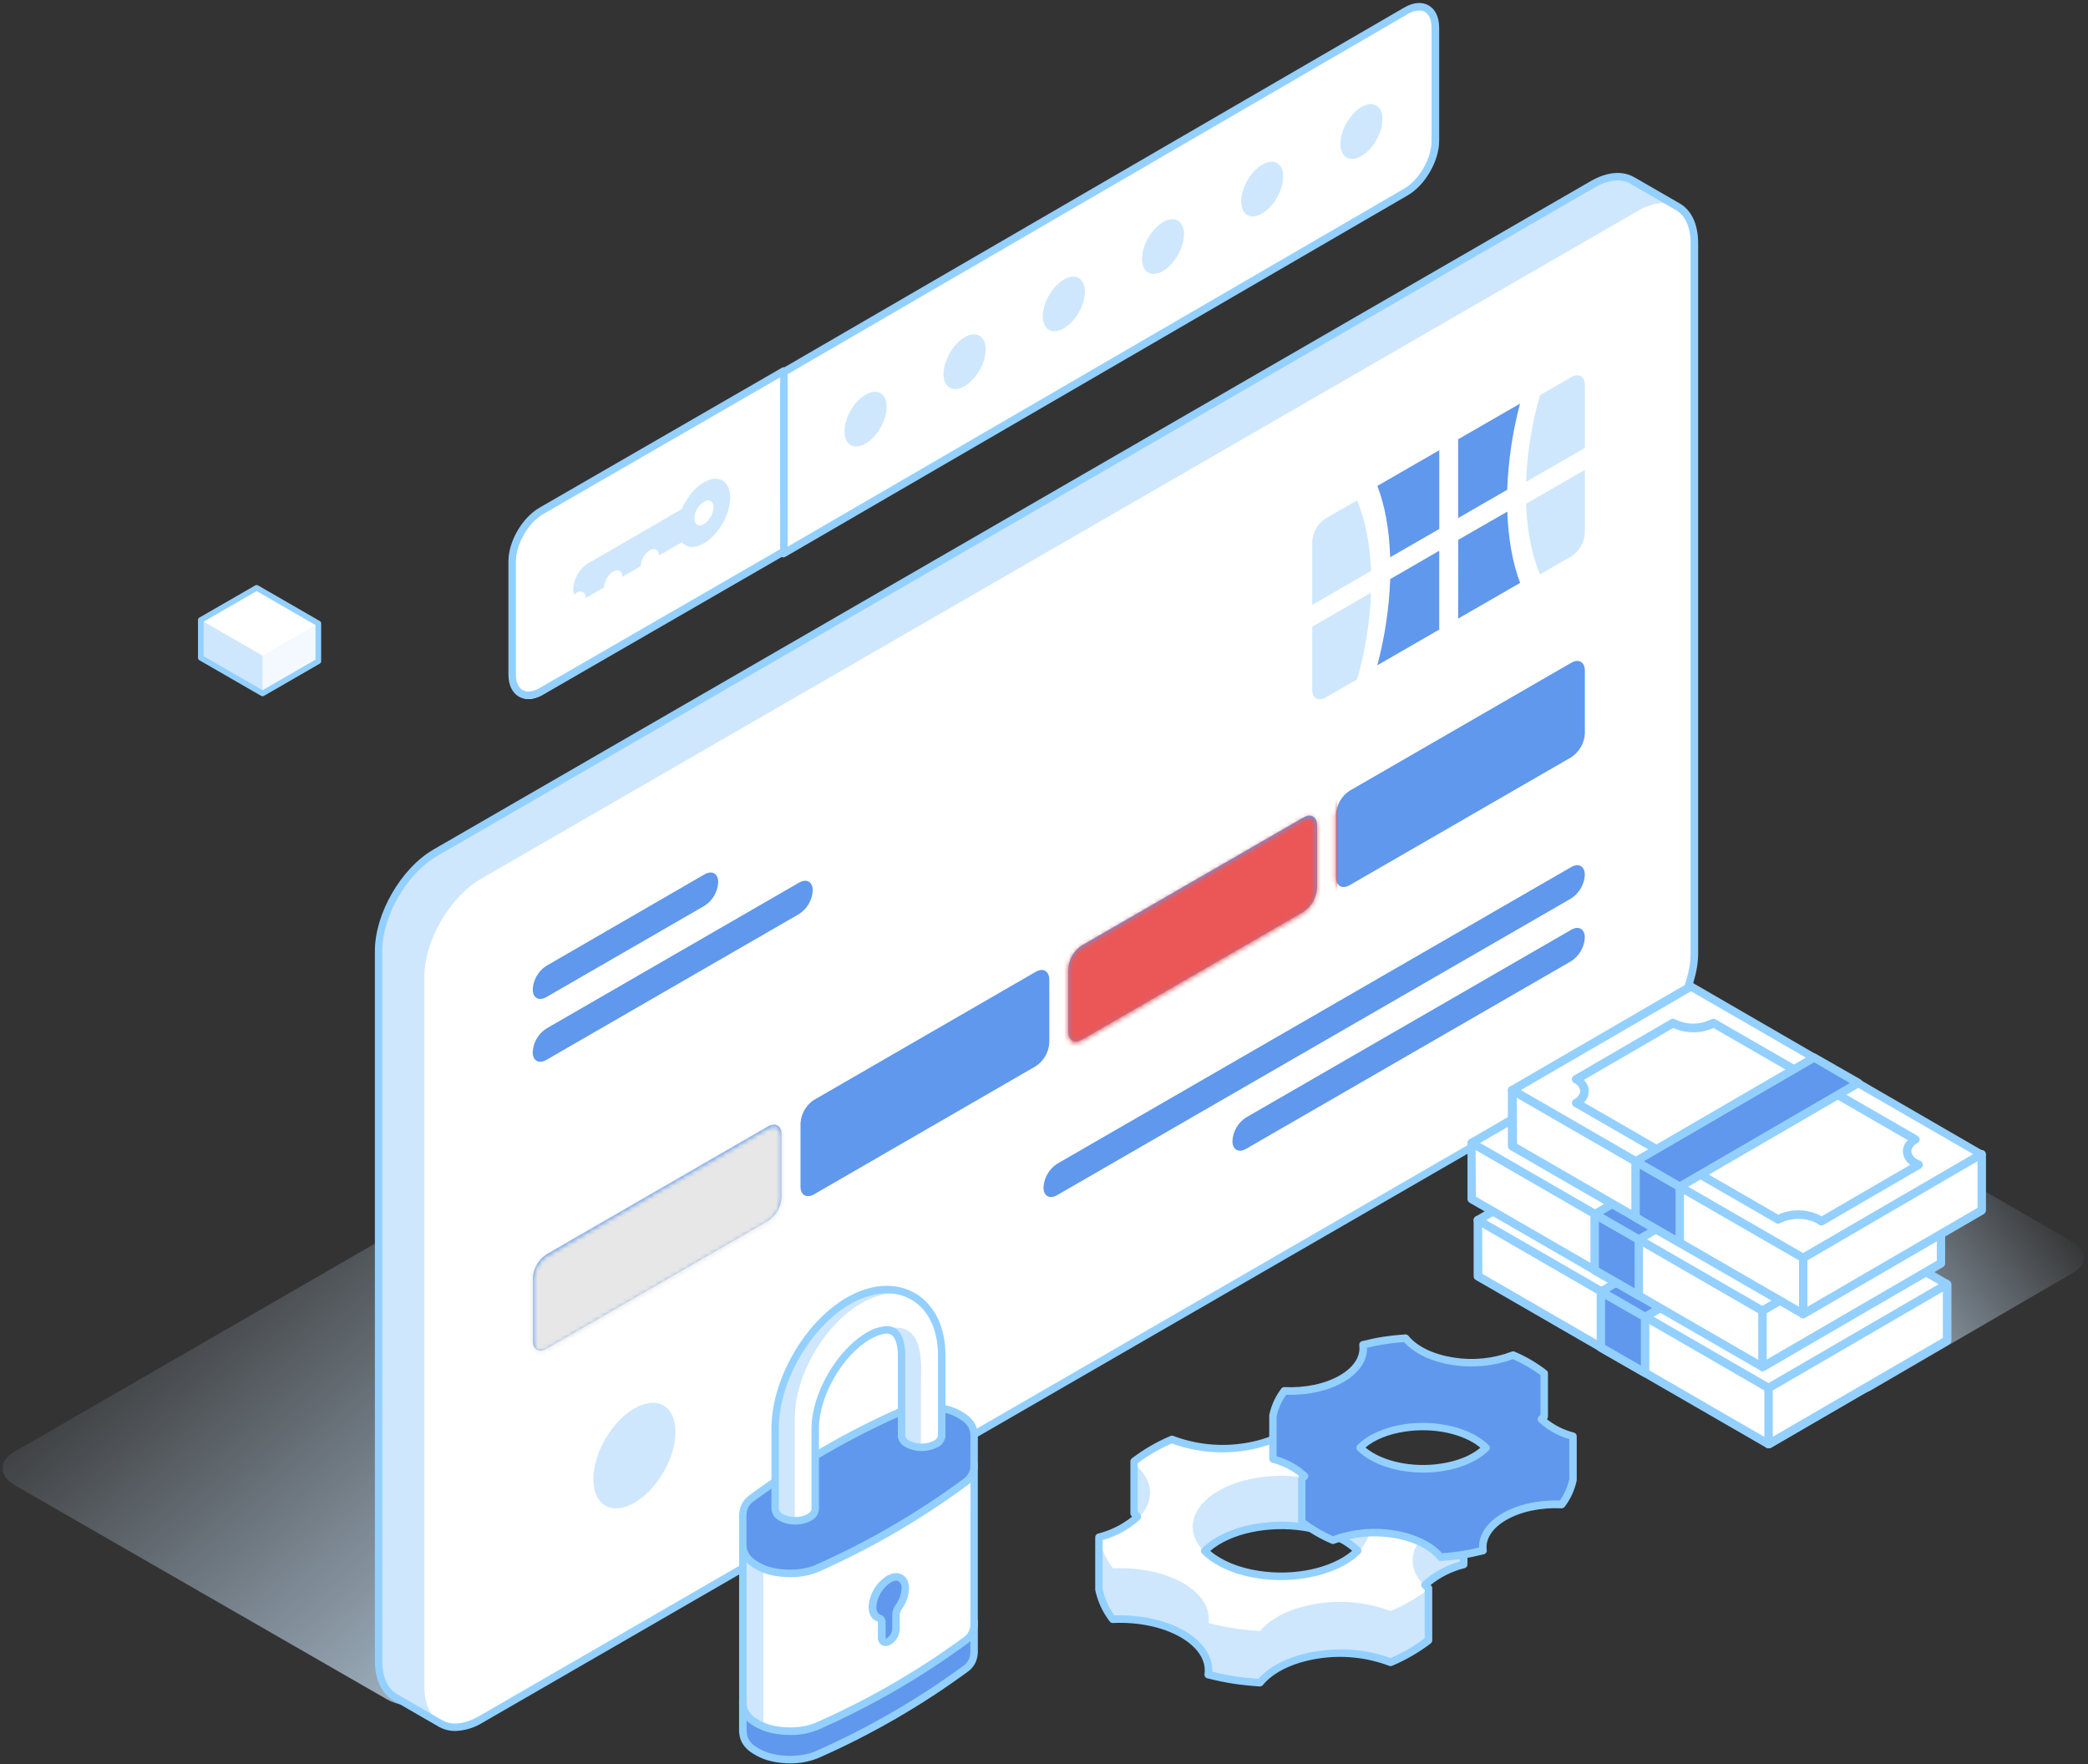 <svg width="464" height="392" viewBox="0 0 464 392" fill="none" xmlns="http://www.w3.org/2000/svg">
<rect x="0" y="0" width="464" height="392" fill="#333333" stroke="none"/>
<path d="M3.25 322.575L140.986 243.056C144.539 241.007 144.542 237.679 140.986 235.626L138.698 234.299C135.144 232.253 135.146 228.929 138.698 226.874L199.211 191.945C202.765 189.896 208.528 189.892 212.073 191.945L214.365 193.276C217.919 195.323 223.677 195.32 227.226 193.276C230.785 191.223 236.541 191.227 240.088 193.276L248.815 198.312L322.795 240.861C326.344 242.912 326.338 246.235 322.795 248.289L98.803 377.583C95.238 379.634 89.486 379.639 85.93 377.583L11.957 335.03L3.227 329.999C-0.315 327.954 -0.311 324.629 3.25 322.575Z" fill="url(#paint0_linear)"/>
<path d="M114.782 234.402V233.273C114.773 233.18 114.739 233.091 114.685 233.016C114.63 232.94 114.556 232.881 114.47 232.843L109.793 230.155C109.562 230.036 109.305 229.974 109.045 229.974C108.784 229.974 108.528 230.036 108.296 230.155L106.097 231.42C106.012 231.458 105.939 231.518 105.885 231.593C105.831 231.668 105.799 231.757 105.791 231.849V232.928C105.784 233.026 105.808 233.124 105.86 233.208C105.912 233.292 105.989 233.358 106.08 233.397L110.757 236.091C110.989 236.208 111.245 236.269 111.505 236.269C111.765 236.269 112.022 236.208 112.254 236.091L114.47 234.854C114.555 234.812 114.628 234.75 114.682 234.673C114.737 234.596 114.771 234.507 114.782 234.413V234.402Z" fill="white"/>
<path d="M111.566 237.168C111.969 237.169 112.366 237.068 112.719 236.874L114.955 235.582C115.168 235.472 115.348 235.307 115.475 235.104C115.603 234.901 115.674 234.668 115.681 234.428V233.274C115.675 233.035 115.604 232.801 115.476 232.598C115.348 232.395 115.168 232.23 114.955 232.121L110.2 229.37C109.84 229.176 109.437 229.075 109.027 229.075C108.618 229.075 108.215 229.176 107.855 229.37L105.618 230.667C105.404 230.775 105.223 230.94 105.095 231.143C104.967 231.346 104.897 231.581 104.892 231.821V232.923C104.889 232.978 104.889 233.034 104.892 233.09C104.918 233.308 104.997 233.516 105.122 233.697C105.246 233.878 105.413 234.026 105.607 234.128L110.362 236.874C110.73 237.077 111.146 237.178 111.566 237.168ZM114.05 234.203L111.912 235.437C111.803 235.484 111.685 235.509 111.566 235.509C111.447 235.509 111.33 235.484 111.22 235.437L106.569 232.75V232.04L108.702 230.806C108.812 230.759 108.931 230.734 109.05 230.734C109.17 230.734 109.289 230.759 109.399 230.806L114.05 233.494V234.203Z" fill="#93D0FF"/>
<path d="M376.469 54.099V211.776C376.469 219.787 370.842 229.528 363.909 233.539L106.872 382.033C103.432 384.018 100.317 384.221 98.049 382.95L87.926 377.099C85.605 375.793 84.207 372.977 84.207 368.972V211.277C84.207 203.272 89.834 193.531 96.772 189.514L353.821 41.044C357.36 38.994 360.55 38.849 362.836 40.254L372.814 45.966C375.065 47.278 376.469 50.094 376.469 54.099Z" fill="white"/>
<path d="M84.207 368.864V211.227C84.207 203.224 89.835 193.486 96.775 189.47L353.874 41.043C357.414 38.994 360.605 38.849 362.891 40.254L372.872 45.964C370.597 44.653 367.452 44.844 363.988 46.852L106.872 195.297C99.938 199.312 94.303 209.051 94.298 217.059V374.69C94.298 378.753 95.737 381.556 98.052 382.85L87.927 377C85.646 375.7 84.207 372.885 84.207 368.864Z" fill="#CEE7FD"/>
<path d="M101.185 384.648C103.322 384.574 105.403 383.941 107.221 382.813L364.384 234.278C371.541 230.138 377.368 220.046 377.368 211.789V54.068C377.368 49.882 375.917 46.734 373.276 45.213L363.322 39.465C363.281 39.438 363.236 39.416 363.189 39.401C360.542 37.856 357.094 38.164 353.461 40.266L96.292 188.795C89.129 192.947 83.308 203.039 83.308 211.29V369.017C83.308 373.186 84.759 376.321 87.371 377.848L87.434 377.889L97.557 383.736L97.673 383.794C98.754 384.366 99.961 384.66 101.185 384.648ZM362.614 41.009L372.429 46.676C374.536 47.896 375.697 50.526 375.691 54.092V211.812C375.691 219.541 370.241 228.983 363.537 232.862L106.373 381.396C103.315 383.138 100.471 383.481 98.37 382.308L98.282 382.262L88.311 376.507L88.247 376.461C86.117 375.253 84.95 372.617 84.945 369.04V211.29C84.945 203.567 90.395 194.125 97.098 190.241L354.297 41.712C357.448 39.888 360.35 39.604 362.469 40.905C362.514 40.943 362.563 40.978 362.614 41.009Z" fill="#93D0FF"/>
<path d="M352.189 85.535V99.55L339.122 107.071C339.38 100.545 340.42 94.074 342.221 87.795L349.159 83.81C350.831 82.841 352.194 83.625 352.189 85.535ZM291.605 134.432V120.417C291.655 119.37 291.956 118.349 292.48 117.44C293.005 116.531 293.739 115.76 294.622 115.19L301.572 111.183C303.32 115.347 304.45 120.667 304.677 126.864L291.605 134.432ZM291.605 153.267V139.252L304.683 131.702C304.427 138.226 303.386 144.696 301.584 150.973L294.628 154.963C292.945 155.962 291.599 155.195 291.588 153.267H291.605ZM352.189 104.405V118.42C352.128 119.466 351.823 120.484 351.297 121.392C350.77 122.299 350.039 123.072 349.159 123.647L342.221 127.637C340.474 123.478 339.35 118.158 339.122 111.955L352.189 104.405ZM131.868 328.711C131.868 334.519 135.946 336.842 140.985 333.938C146.024 331.035 150.107 323.978 150.107 318.193C150.107 312.409 146.03 310.062 140.979 312.966C135.928 315.87 131.851 322.915 131.868 328.711Z" fill="#CEE7FD"/>
<path d="M231.887 263.845C231.887 265.781 233.242 266.555 234.9 265.59L349.147 199.648C350.031 199.079 350.767 198.307 351.295 197.397C351.823 196.487 352.127 195.465 352.183 194.415C352.183 192.502 350.833 191.711 349.164 192.671L234.9 258.623C234.022 259.198 233.292 259.972 232.769 260.881C232.246 261.79 231.944 262.809 231.887 263.857V263.845ZM273.874 253.559C273.927 252.509 274.228 251.487 274.754 250.577C275.28 249.667 276.015 248.895 276.898 248.325L349.164 206.609C350.833 205.649 352.183 206.434 352.183 208.353C352.126 209.403 351.822 210.424 351.295 211.333C350.768 212.243 350.034 213.015 349.153 213.587L276.893 255.297C275.241 256.251 273.88 255.477 273.874 253.553V253.559ZM337.782 89.689L324.033 97.614V115.123L334.938 108.837C335.17 102.368 336.124 95.946 337.782 89.689ZM319.833 117.542L308.928 123.834C308.73 117.687 307.765 112.343 306.078 107.976L319.839 100.045L319.833 117.542ZM308.934 128.683L319.827 122.386V139.9L306.066 147.838C307.735 141.58 308.696 135.155 308.934 128.683ZM324.056 119.961L334.961 113.687C335.171 119.821 336.159 125.171 337.805 129.532L324.033 137.464L324.056 119.961ZM299.954 175.697L349.153 147.285C350.833 146.314 352.189 147.099 352.189 149.03V163.049C352.127 164.098 351.82 165.118 351.293 166.027C350.766 166.936 350.033 167.708 349.153 168.283L299.93 196.7C298.267 197.666 296.9 196.875 296.9 194.956V180.942C296.955 179.891 297.259 178.867 297.785 177.956C298.312 177.044 299.047 176.27 299.93 175.697H299.954ZM240.443 210.051L289.642 181.657C291.323 180.686 292.683 181.477 292.683 183.402V197.357C292.622 198.411 292.315 199.436 291.787 200.35C291.259 201.263 290.524 202.041 289.642 202.62L240.42 231.026C238.756 231.985 237.389 231.212 237.389 229.281V215.296C237.445 214.245 237.749 213.222 238.276 212.311C238.802 211.399 239.537 210.625 240.42 210.051H240.443ZM180.932 244.394L230.137 215.965C231.812 214.988 233.161 215.773 233.178 217.71V231.712C233.118 232.761 232.812 233.781 232.284 234.69C231.757 235.6 231.023 236.372 230.142 236.945L180.914 265.392C179.239 266.345 177.878 265.578 177.89 263.647V249.645C177.945 248.594 178.247 247.571 178.772 246.659C179.296 245.747 180.028 244.971 180.909 244.394H180.932ZM121.409 278.766L170.655 250.325C172.312 249.36 173.667 250.139 173.685 252.07V266.066C173.623 267.115 173.317 268.134 172.791 269.043C172.265 269.951 171.533 270.724 170.655 271.3L121.433 299.706C119.763 300.665 118.408 299.892 118.408 297.961V284C118.462 282.953 118.762 281.934 119.284 281.025C119.805 280.115 120.533 279.342 121.409 278.766ZM118.379 219.832C118.379 221.757 119.728 222.53 121.398 221.577L156.585 201.265C157.467 200.693 158.2 199.921 158.724 199.011C159.249 198.102 159.551 197.08 159.604 196.032C159.604 194.118 158.26 193.339 156.58 194.287L121.392 214.639C120.512 215.212 119.781 215.985 119.257 216.895C118.734 217.804 118.433 218.825 118.379 219.873V219.832ZM118.379 233.788C118.379 235.713 119.734 236.486 121.403 235.532L177.588 203.103C178.469 202.53 179.202 201.758 179.727 200.848C180.253 199.939 180.556 198.918 180.612 197.869C180.612 195.956 179.268 195.165 177.588 196.125L121.403 228.566C120.52 229.136 119.786 229.908 119.26 230.818C118.734 231.728 118.432 232.75 118.379 233.799V233.788Z" fill="#5F98ED"/>
<mask id="mask0" mask-type="alpha" maskUnits="userSpaceOnUse" x="118" y="90" width="235" height="211">
<path d="M231.832 264.144C231.832 266.079 233.186 266.852 234.842 265.887L348.978 199.996C349.861 199.426 350.597 198.655 351.124 197.746C351.651 196.837 351.955 195.816 352.011 194.766C352.011 192.855 350.663 192.065 348.995 193.023L234.842 258.926C233.965 259.501 233.236 260.273 232.713 261.182C232.19 262.09 231.888 263.109 231.832 264.156V264.144ZM273.778 253.865C273.831 252.816 274.132 251.795 274.658 250.886C275.183 249.976 275.917 249.205 276.8 248.636L348.995 206.951C350.663 205.992 352.011 206.777 352.011 208.694C351.954 209.743 351.65 210.763 351.124 211.672C350.598 212.581 349.865 213.352 348.984 213.924L276.794 255.603C275.144 256.556 273.784 255.783 273.778 253.859V253.865ZM337.624 90.119L323.888 98.039V115.534L334.783 109.253C335.015 102.789 335.968 96.371 337.624 90.119ZM319.693 117.951L308.798 124.238C308.601 118.097 307.636 112.757 305.951 108.393L319.699 100.468L319.693 117.951ZM308.804 129.084L319.687 122.792V140.293L305.939 148.224C307.606 141.971 308.567 135.551 308.804 129.084ZM323.911 120.369L334.806 114.099C335.015 120.229 336.003 125.575 337.647 129.933L323.888 137.858L323.911 120.369ZM299.833 176.062L348.984 147.672C350.663 146.702 352.017 147.486 352.017 149.415V163.425C351.955 164.473 351.649 165.492 351.122 166.4C350.595 167.308 349.863 168.08 348.984 168.654L299.809 197.05C298.148 198.015 296.782 197.224 296.782 195.307V181.303C296.837 180.253 297.14 179.23 297.666 178.319C298.193 177.409 298.927 176.635 299.809 176.062H299.833ZM240.379 210.391L289.531 182.018C291.21 181.048 292.569 181.838 292.569 183.761V197.707C292.508 198.759 292.202 199.783 291.674 200.697C291.146 201.61 290.412 202.387 289.531 202.965L240.356 231.35C238.694 232.308 237.329 231.535 237.329 229.606V215.632C237.385 214.582 237.688 213.56 238.214 212.649C238.74 211.738 239.474 210.964 240.356 210.391H240.379ZM180.926 244.708L230.083 216.3C231.757 215.324 233.105 216.108 233.122 218.043V232.035C233.062 233.084 232.756 234.103 232.229 235.011C231.702 235.92 230.969 236.692 230.089 237.265L180.909 265.69C179.235 266.643 177.876 265.876 177.887 263.947V249.955C177.942 248.905 178.244 247.883 178.768 246.971C179.292 246.059 180.023 245.284 180.903 244.708H180.926ZM121.461 279.054L170.659 250.635C172.315 249.67 173.669 250.449 173.686 252.378V266.364C173.625 267.411 173.319 268.43 172.793 269.338C172.268 270.246 171.537 271.018 170.659 271.593L121.484 299.978C119.817 300.936 118.463 300.163 118.463 298.234V284.283C118.517 283.237 118.817 282.219 119.338 281.311C119.859 280.402 120.586 279.629 121.461 279.054ZM118.434 220.164C118.434 222.088 119.782 222.86 121.45 221.907L156.603 201.611C157.484 201.04 158.216 200.268 158.74 199.359C159.264 198.45 159.566 197.43 159.619 196.382C159.619 194.47 158.277 193.692 156.597 194.639L121.444 214.975C120.565 215.548 119.834 216.32 119.311 217.229C118.788 218.138 118.488 219.158 118.434 220.205V220.164ZM118.434 234.109C118.434 236.033 119.788 236.806 121.455 235.853L177.585 203.447C178.465 202.876 179.198 202.104 179.723 201.195C180.248 200.286 180.551 199.266 180.607 198.218C180.607 196.306 179.264 195.516 177.585 196.475L121.455 228.892C120.573 229.461 119.839 230.233 119.314 231.142C118.789 232.051 118.487 233.072 118.434 234.121V234.109Z" fill="#5F98ED"/>
</mask>
<g mask="url(#mask0)">
<path d="M297.183 175.366H235.01V242.187L297.183 217.492V175.366Z" fill="#EB5757"/>
<path d="M175.743 244.511H113.57V311.332L175.743 286.637V244.511Z" fill="#E7E7E7"/>
</g>
<path d="M216.365 360.374C216.36 361.054 216.194 361.723 215.879 362.326C215.565 362.928 215.111 363.448 214.556 363.84C204.26 371.385 193.168 377.779 181.478 382.906C177.629 384.541 171.741 384.241 168.504 382.369L167.874 382.005C166.071 380.965 165.147 379.44 165.141 377.914V384.905H165.176C165.176 386.43 166.106 387.938 167.915 388.984C168.117 389.1 168.331 389.221 168.539 389.348C171.775 391.208 177.664 391.515 181.513 389.88C193.202 384.751 204.294 378.357 214.591 370.814C215.137 370.427 215.585 369.918 215.9 369.327C216.214 368.736 216.385 368.08 216.399 367.411V360.368L216.365 360.374Z" fill="#5F98ED"/>
<g style="mix-blend-mode:overlay" opacity="0.3">
<path d="M216.365 360.374C216.36 361.054 216.194 361.723 215.879 362.326C215.565 362.928 215.111 363.448 214.556 363.84C204.26 371.385 193.168 377.779 181.478 382.906C177.629 384.541 171.741 384.241 168.504 382.369L167.874 382.005C166.071 380.965 165.147 379.44 165.141 377.914V384.905H165.176C165.176 386.43 166.106 387.938 167.915 388.984C168.117 389.1 168.331 389.221 168.539 389.348C171.775 391.208 177.664 391.515 181.513 389.88C193.202 384.751 204.294 378.357 214.591 370.814C215.137 370.427 215.585 369.918 215.9 369.327C216.214 368.736 216.385 368.08 216.399 367.411V360.368L216.365 360.374Z" fill="#5F98ED"/>
</g>
<g style="mix-blend-mode:overlay" opacity="0.2">
<path d="M168.267 382.662L167.682 382.31C166.006 381.304 165.146 379.829 165.141 378.354V385.115H165.173C165.173 386.59 166.038 388.049 167.719 389.06C167.908 389.172 168.106 389.29 168.3 389.413C168.728 389.662 169.175 389.873 169.637 390.044V383.299C169.163 383.129 168.705 382.916 168.267 382.662Z" fill="#5F98ED"/>
</g>
<path d="M175.581 391.841C177.712 391.867 179.827 391.473 181.806 390.682C193.582 385.501 204.755 379.045 215.127 371.429C215.743 370.982 216.253 370.405 216.622 369.739C216.991 369.073 217.21 368.334 217.264 367.574C217.287 367.501 217.299 367.425 217.299 367.348V360.304C217.299 360.177 217.27 360.052 217.215 359.937C217.16 359.823 217.08 359.722 216.98 359.644C216.894 359.579 216.798 359.53 216.696 359.499C216.57 359.464 216.437 359.459 216.308 359.486C216.179 359.512 216.059 359.569 215.956 359.651C215.853 359.733 215.771 359.838 215.717 359.957C215.662 360.077 215.637 360.208 215.642 360.339C215.628 360.889 215.485 361.428 215.225 361.913C214.964 362.397 214.593 362.813 214.143 363.128C203.87 370.655 192.805 377.033 181.146 382.148C177.59 383.656 171.973 383.43 168.898 381.65L168.261 381.279C166.819 380.45 165.979 379.244 165.944 377.974V377.882C165.941 377.741 165.902 377.603 165.831 377.481C165.76 377.36 165.66 377.258 165.539 377.185C165.418 377.113 165.281 377.072 165.14 377.068C164.999 377.063 164.86 377.093 164.734 377.157C164.681 377.183 164.633 377.216 164.589 377.256C164.484 377.329 164.397 377.427 164.336 377.541C164.276 377.655 164.244 377.782 164.242 377.911V384.925C164.241 385.022 164.259 385.119 164.294 385.209C164.416 387.006 165.545 388.647 167.438 389.737L168.064 390.096C170.027 391.256 172.807 391.841 175.581 391.841ZM215.637 367.163C215.618 367.233 215.608 367.305 215.608 367.377C215.592 367.921 215.449 368.453 215.19 368.931C214.932 369.409 214.565 369.82 214.119 370.131C203.854 377.664 192.797 384.052 181.146 389.18C177.59 390.688 171.979 390.462 168.898 388.682L168.267 388.317C166.801 387.47 165.95 386.241 165.95 384.943C165.949 384.86 165.935 384.778 165.91 384.699V381.569C166.367 382.02 166.881 382.409 167.438 382.728L168.075 383.093C171.596 385.14 177.758 385.412 181.812 383.673C193.587 378.492 204.761 372.036 215.133 364.421C215.312 364.276 215.486 364.125 215.642 363.974L215.637 367.163Z" fill="#93D0FF"/>
<path d="M216.398 325.243C216.433 323.662 215.508 322.08 213.671 320.993C213.469 320.881 213.255 320.752 213.047 320.628C209.816 318.729 203.916 318.423 200.074 320.081C188.381 325.297 177.287 331.803 166.991 339.483C166.436 339.883 165.983 340.411 165.669 341.025C165.354 341.638 165.187 342.318 165.182 343.01H165.147V378.238C165.055 379.878 165.985 381.536 167.881 382.647L168.51 383.018C171.747 384.923 177.635 385.228 181.484 383.564C193.173 378.347 204.265 371.841 214.561 364.163C215.116 363.764 215.57 363.235 215.884 362.622C216.199 362.008 216.365 361.328 216.369 360.636V325.243H216.398Z" fill="white"/>
<path d="M166.873 339.988C166.354 340.384 165.929 340.907 165.635 341.514C165.341 342.121 165.184 342.795 165.179 343.48H165.147V378.354C165.06 379.978 165.931 381.619 167.706 382.719L168.296 383.086C168.724 383.348 169.173 383.57 169.637 383.749V337.886C168.745 338.602 167.76 339.266 166.873 339.988Z" fill="#CEE7FD"/>
<path d="M175.579 385.546C177.713 385.572 179.83 385.177 181.812 384.385C193.591 379.194 204.768 372.726 215.143 365.097C215.772 364.641 216.292 364.048 216.664 363.364C217.036 362.68 217.25 361.921 217.292 361.142C217.301 361.075 217.301 361.007 217.292 360.939V326.006C217.3 325.936 217.3 325.866 217.292 325.797C217.246 323.938 216.133 322.231 214.141 321.087L213.521 320.732C209.987 318.682 203.824 318.409 199.769 320.152C187.987 325.344 176.808 331.816 166.433 339.451C165.809 339.904 165.294 340.49 164.923 341.167C164.552 341.844 164.336 342.594 164.289 343.365C164.265 343.44 164.251 343.518 164.249 343.597V378.397C164.239 378.467 164.239 378.537 164.249 378.606C164.249 380.511 165.407 382.317 167.406 383.473L168.043 383.839C170.03 384.96 172.804 385.546 175.579 385.546ZM215.653 360.788C215.644 360.86 215.644 360.932 215.653 361.003C215.645 361.558 215.504 362.104 215.243 362.594C214.982 363.084 214.608 363.504 214.152 363.82C203.878 371.354 192.812 377.738 181.152 382.858C177.595 384.368 171.976 384.141 168.9 382.358L168.263 381.986C166.711 381.092 165.865 379.785 165.946 378.409C165.952 378.315 165.941 378.22 165.911 378.13V343.806C165.937 343.73 165.949 343.649 165.946 343.568C165.955 343.014 166.096 342.47 166.357 341.981C166.618 341.492 166.991 341.072 167.446 340.757C177.722 333.201 188.794 326.799 200.464 321.667C204.015 320.157 209.634 320.384 212.71 322.167L213.353 322.539C214.842 323.404 215.67 324.664 215.67 325.983C215.661 326.058 215.661 326.134 215.67 326.209L215.653 360.788Z" fill="#93D0FF"/>
<path d="M165.141 336.435H165.176C165.193 335.763 165.365 335.103 165.679 334.509C165.993 333.915 166.44 333.403 166.984 333.014C177.28 325.401 188.372 318.95 200.063 313.777C203.917 312.134 209.811 312.437 213.042 314.319L213.666 314.681C215.457 315.73 216.382 317.252 216.399 318.761V318.732V325.832C216.386 326.507 216.216 327.169 215.903 327.765C215.59 328.361 215.142 328.875 214.596 329.266C204.299 336.882 193.202 343.333 181.507 348.502C177.658 350.152 171.781 349.848 168.539 347.966C168.331 347.843 168.129 347.715 167.915 347.598C166.106 346.549 165.187 345.022 165.176 343.477H165.141V336.435Z" fill="#5F98ED"/>
<g style="mix-blend-mode:overlay" opacity="0.3">
<path d="M165.141 336.167H165.176C165.176 337.737 166.112 339.302 167.915 340.367C168.129 340.485 168.331 340.616 168.539 340.741C171.781 342.662 177.664 342.972 181.512 341.294C193.203 336.018 204.296 329.435 214.591 321.665C215.141 321.265 215.592 320.736 215.906 320.122C216.22 319.508 216.389 318.826 216.399 318.132V318.103V325.347C216.386 326.036 216.216 326.711 215.903 327.32C215.59 327.928 215.142 328.453 214.596 328.851C204.299 336.623 193.202 343.205 181.507 348.48C177.658 350.163 171.781 349.854 168.539 347.933C168.331 347.808 168.129 347.677 167.915 347.558C166.106 346.487 165.187 344.929 165.176 343.352H165.141V336.167Z" fill="#5F98ED"/>
</g>
<g style="mix-blend-mode:overlay" opacity="0.2">
<path d="M175.971 337.591L175.841 331.806C176.101 331.662 175.399 329.73 174.45 327.434C171.757 329.169 169.146 330.939 166.665 332.767C166.44 332.942 166.231 333.135 166.04 333.345L173.566 337.614C173.94 337.797 174.354 337.89 174.772 337.886C175.19 337.882 175.601 337.781 175.971 337.591ZM202.31 321.117L194.159 316.49C196.21 315.512 198.285 314.546 200.4 313.598C201.524 313.15 202.703 312.851 203.907 312.707C204.449 314.13 204.768 315.171 204.585 315.275L204.709 321.088C204.34 321.28 203.93 321.382 203.513 321.387C203.096 321.392 202.684 321.3 202.31 321.117Z" fill="#5F98ED"/>
</g>
<g style="mix-blend-mode:overlay" opacity="0.2">
<path d="M169.637 341.423C169.173 341.23 168.722 340.999 168.288 340.732C168.096 340.605 167.908 340.473 167.71 340.353C166.03 339.264 165.178 337.682 165.173 336.088H165.141V343.366H165.173C165.173 344.96 166.035 346.536 167.71 347.619C167.908 347.739 168.096 347.872 168.288 347.998C168.714 348.264 169.158 348.491 169.616 348.678L169.637 341.423Z" fill="#5F98ED"/>
</g>
<path d="M175.557 350.474C177.686 350.506 179.802 350.119 181.785 349.335C193.571 344.118 204.754 337.612 215.132 329.933C215.748 329.482 216.259 328.9 216.629 328.228C216.998 327.556 217.217 326.81 217.27 326.044C217.288 325.971 217.298 325.897 217.299 325.822V318.708C217.3 318.621 217.286 318.534 217.258 318.451C217.136 316.652 216.007 315.005 214.118 313.901L213.539 313.557C209.987 311.483 203.817 311.221 199.756 312.944C187.974 318.166 176.796 324.674 166.42 332.351C165.806 332.801 165.296 333.38 164.927 334.049C164.557 334.718 164.338 335.46 164.282 336.224C164.254 336.3 164.241 336.381 164.242 336.463V343.53C164.241 343.628 164.259 343.725 164.294 343.816C164.41 345.627 165.54 347.274 167.44 348.378L167.764 348.565L168.077 348.751C170.012 349.89 172.781 350.474 175.557 350.474ZM215.636 325.623C215.627 325.691 215.627 325.76 215.636 325.828C215.62 326.375 215.477 326.911 215.218 327.393C214.96 327.875 214.593 328.289 214.147 328.602C203.87 336.199 192.796 342.635 181.124 347.794C177.573 349.312 171.959 349.084 168.877 347.297L168.587 347.122L168.234 346.918C166.774 346.071 165.916 344.827 165.916 343.518C165.917 343.433 165.904 343.348 165.876 343.267V336.714C165.899 336.635 165.911 336.552 165.91 336.469C165.924 335.919 166.066 335.381 166.325 334.897C166.584 334.413 166.952 333.997 167.399 333.683C177.678 326.086 188.752 319.649 200.422 314.485C203.979 312.967 209.599 313.195 212.675 314.988L213.313 315.356C214.767 316.208 215.63 317.447 215.63 318.743C215.631 318.816 215.64 318.889 215.659 318.959L215.636 325.623Z" fill="#93D0FF"/>
<path d="M209.205 319.098V301.141C209.205 295.223 206.92 290.491 202.887 288.153C198.854 285.816 193.644 286.179 188.548 289.149C179.459 294.434 172.335 306.852 172.335 317.422V335.269C172.335 335.943 172.758 336.616 173.638 337.129C174.611 337.627 175.688 337.886 176.78 337.886C177.872 337.886 178.948 337.627 179.922 337.129C180.801 336.616 181.236 335.943 181.224 335.275V317.428C181.224 310.013 186.611 300.617 192.992 296.904C195.232 295.603 197.271 295.229 198.448 295.914C199.625 296.599 200.322 298.551 200.322 301.147V319.098C200.376 319.471 200.523 319.825 200.749 320.127C200.974 320.429 201.271 320.669 201.613 320.825C202.586 321.323 203.663 321.583 204.755 321.583C205.847 321.583 206.923 321.323 207.897 320.825C208.238 320.668 208.535 320.428 208.76 320.127C208.986 319.825 209.133 319.471 209.188 319.098H209.205Z" fill="white"/>
<path d="M191.36 289.629C195.385 287.324 199.484 286.748 202.859 288.039C198.834 285.838 193.689 286.218 188.652 289.139C179.505 294.427 172.335 306.853 172.335 317.43V335.288C172.335 335.962 172.761 336.636 173.646 337.149C174.562 337.633 175.583 337.886 176.618 337.886V315.16C176.641 305.62 183.127 294.41 191.36 289.629ZM204.664 306.847V321.589C203.676 321.571 202.706 321.323 201.83 320.863C201.486 320.707 201.187 320.467 200.96 320.165C200.733 319.863 200.585 319.509 200.53 319.135V301.162C200.53 298.564 199.823 296.611 198.645 295.925C197.886 295.487 196.747 295.528 195.448 295.925C195.517 295.896 195.569 295.856 195.638 295.833C205.877 291.864 204.664 303.956 204.664 306.847Z" fill="#CEE7FD"/>
<path d="M176.696 338.784C177.943 338.808 179.174 338.506 180.27 337.907C180.763 337.674 181.183 337.31 181.487 336.854C181.79 336.399 181.964 335.869 181.991 335.322V317.433C181.991 310.261 187.217 301.166 193.401 297.577C195.329 296.458 197.158 296.065 198.053 296.59C198.948 297.115 199.522 298.898 199.522 301.114V319.101C199.513 319.17 199.513 319.24 199.522 319.309C199.611 319.797 199.813 320.256 200.112 320.65C200.411 321.045 200.799 321.362 201.243 321.577C202.346 322.151 203.569 322.451 204.811 322.451C206.053 322.451 207.276 322.151 208.379 321.577C208.83 321.36 209.222 321.037 209.522 320.636C209.821 320.234 210.02 319.764 210.1 319.268C210.103 319.222 210.103 319.176 210.1 319.13C210.106 319.076 210.106 319.022 210.1 318.968V301.103C210.1 294.865 207.639 289.862 203.348 287.369C199.057 284.876 193.504 285.24 188.123 288.361C178.767 293.797 171.436 306.562 171.436 317.422V335.311C171.463 335.857 171.638 336.386 171.941 336.84C172.244 337.295 172.664 337.657 173.157 337.89C174.241 338.488 175.46 338.796 176.696 338.784ZM197.021 294.692C195.439 294.784 193.907 295.28 192.569 296.134C185.944 299.983 180.339 309.73 180.339 317.422V335.311C180.339 335.709 180.018 336.118 179.444 336.465C178.592 336.892 177.654 337.114 176.702 337.114C175.75 337.114 174.812 336.892 173.96 336.465C173.386 336.13 173.059 335.715 173.065 335.311V317.422C173.065 307.098 180.035 294.963 188.927 289.798C193.785 286.977 198.736 286.613 202.511 288.8C206.285 290.987 208.436 295.477 208.436 301.103V319.061C208.385 319.299 208.277 319.521 208.123 319.709C207.968 319.897 207.771 320.045 207.547 320.14C206.695 320.568 205.755 320.791 204.802 320.791C203.85 320.791 202.91 320.568 202.057 320.14C201.833 320.045 201.635 319.896 201.48 319.707C201.326 319.518 201.219 319.295 201.168 319.055C201.168 319.055 201.168 318.997 201.168 318.968V301.08C201.168 298.137 200.337 295.967 198.874 295.119C198.311 294.82 197.68 294.673 197.044 294.692H197.021Z" fill="#93D0FF"/>
<path d="M197.509 350.968C199.497 349.82 201.112 350.756 201.112 353.011C201.045 354.477 200.543 355.892 199.667 357.081C199.305 357.587 199.102 358.186 199.082 358.804V362.001C199.052 362.532 198.895 363.049 198.624 363.51C198.352 363.97 197.974 364.362 197.52 364.653C196.661 365.147 195.959 364.745 195.959 363.775V360.577C195.99 360.367 195.95 360.153 195.844 359.968C195.738 359.784 195.573 359.638 195.374 359.555C194.45 359.286 193.918 358.407 193.918 357.127C193.98 355.896 194.337 354.696 194.961 353.625C195.585 352.555 196.458 351.644 197.509 350.968Z" fill="#5F98ED"/>
<g style="mix-blend-mode:overlay" opacity="0.3">
<path d="M196.025 363.066C196.578 362.472 196.907 361.71 196.956 360.907V357.649C196.977 357.02 197.185 356.41 197.553 355.894C198.452 354.685 198.966 353.242 199.033 351.747C199.037 351.326 198.962 350.907 198.812 350.512C198.977 350.484 199.145 350.472 199.313 350.477C198.712 350.472 198.122 350.634 197.612 350.945C196.538 351.629 195.643 352.552 195.001 353.639C194.359 354.725 193.988 355.945 193.918 357.199C193.918 358.497 194.461 359.398 195.404 359.673C195.607 359.758 195.775 359.906 195.883 360.094C195.991 360.282 196.033 360.501 196.001 360.714L196.025 363.066Z" fill="#5F98ED"/>
</g>
<path d="M196.806 365.763C197.206 365.754 197.597 365.642 197.94 365.438C198.53 365.073 199.021 364.573 199.37 363.98C199.719 363.388 199.916 362.721 199.943 362.036V358.803C199.969 358.355 200.127 357.923 200.398 357.561C201.38 356.218 201.94 354.622 202.011 352.97C202.011 351.554 201.479 350.474 200.516 349.928C199.553 349.383 198.336 349.476 197.095 350.184C195.902 350.934 194.909 351.954 194.199 353.159C193.49 354.364 193.085 355.718 193.018 357.108C193.018 358.751 193.775 359.958 195.051 360.347C195.077 360.428 195.089 360.512 195.086 360.597V363.83C195.06 364.172 195.129 364.514 195.285 364.821C195.441 365.127 195.679 365.387 195.973 365.571C196.228 365.706 196.516 365.772 196.806 365.763ZM199.169 351.252C199.352 351.25 199.533 351.294 199.695 351.38C199.931 351.57 200.114 351.817 200.226 352.096C200.339 352.375 200.378 352.678 200.339 352.976C200.271 354.29 199.815 355.557 199.027 356.621C198.561 357.261 198.298 358.022 198.271 358.809V362.042C198.237 362.436 198.114 362.816 197.909 363.156C197.704 363.496 197.424 363.786 197.089 364.004C197.007 364.06 196.911 364.093 196.812 364.103C196.805 364.014 196.805 363.925 196.812 363.836V360.603C196.846 360.208 196.745 359.814 196.526 359.482C196.307 359.15 195.981 358.899 195.6 358.768C194.856 358.554 194.744 357.608 194.744 357.114C194.814 356.018 195.141 354.953 195.701 354.002C196.261 353.051 197.037 352.241 197.97 351.635C198.322 351.41 198.726 351.276 199.145 351.246L199.169 351.252Z" fill="#93D0FF"/>
<path d="M325.211 347.664C321.677 348.63 318.679 350.205 316.638 352.219C316.895 352.459 317.14 352.71 317.42 352.95V364.478C314.831 366.452 312.004 368.089 309.005 369.349C303.809 367.387 298.193 366.82 292.712 367.704C286.881 368.617 282.408 370.93 280.011 373.857C278.064 373.723 276.11 373.535 274.18 373.231C272.25 372.926 270.372 372.522 268.564 372.06C269.013 368.834 267.13 365.532 262.885 363.067C258.639 360.602 252.907 359.508 247.35 359.771C245.846 357.813 244.796 355.543 244.277 353.126V341.592C247.81 340.626 250.814 339.046 252.843 337.038C252.599 336.78 252.342 336.536 252.073 336.306V324.772C254.658 322.8 257.481 321.165 260.476 319.907C265.672 321.87 271.289 322.435 276.769 321.546C282.548 320.674 287.067 318.332 289.435 315.405C291.388 315.534 293.354 315.721 295.307 316.025C297.261 316.33 299.115 316.734 300.917 317.196C300.462 320.41 302.351 323.724 306.603 326.183C310.854 328.642 316.568 329.737 322.132 329.473C323.637 331.434 324.688 333.705 325.211 336.124V347.664ZM279.621 349.9C288.368 351.258 297.342 348.958 301.716 344.631C299.191 342.137 295.039 340.199 289.837 339.391C281.09 338.027 272.11 340.328 267.742 344.66C270.267 347.143 274.419 349.092 279.621 349.9Z" fill="white"/>
<path d="M303.759 342.157C306.58 336.128 300.349 329.942 289.85 328.332C279.351 326.721 268.55 330.301 265.728 336.325C263.781 340.489 266.148 344.723 271.255 347.474C269.977 346.804 268.799 345.96 267.757 344.966C272.123 340.669 281.077 338.392 289.844 339.754C295.044 340.553 299.171 342.47 301.718 344.937C299.847 346.674 297.623 347.991 295.195 348.801C299.259 347.306 302.418 345.024 303.759 342.157ZM309.005 357.987C311.994 356.74 314.813 355.123 317.393 353.174V364.578C314.806 366.531 311.979 368.15 308.982 369.397C303.788 367.456 298.174 366.895 292.695 367.77C286.865 368.673 282.394 370.961 279.998 373.857C278.051 373.724 276.099 373.539 274.169 373.237C272.24 372.936 270.363 372.536 268.556 372.079C269.004 368.888 267.122 365.621 262.878 363.182C258.634 360.744 252.904 359.661 247.349 359.921C245.845 357.985 244.795 355.739 244.277 353.347V341.937C244.795 344.328 245.845 346.574 247.349 348.511C252.904 348.256 258.617 349.334 262.878 351.772C267.139 354.21 269.004 357.477 268.556 360.669C270.363 361.115 272.222 361.514 274.169 361.827C276.116 362.14 278.081 362.314 279.998 362.447C282.394 359.551 286.889 357.263 292.695 356.359C298.183 355.482 303.807 356.043 309.011 357.987H309.005ZM325.211 347.943C321.678 348.899 318.682 350.457 316.642 352.45C316.898 352.687 317.143 352.936 317.423 353.174C314.246 350.533 313.027 347.156 314.59 343.82C316.152 340.483 320.162 337.9 325.211 336.533V347.943ZM252.84 337.46C252.596 337.205 252.339 336.964 252.07 336.736V325.297C255.236 327.938 256.454 331.315 254.897 334.651C254.385 335.701 253.688 336.653 252.84 337.46Z" fill="#CEE7FD"/>
<path d="M279.986 374.751C280.109 374.75 280.231 374.723 280.343 374.67C280.455 374.617 280.554 374.541 280.634 374.445C282.969 371.564 287.441 369.422 292.829 368.577C298.168 367.715 303.639 368.265 308.703 370.173C308.908 370.258 309.139 370.258 309.345 370.173C312.411 368.881 315.302 367.205 317.95 365.185C318.051 365.105 318.132 365.004 318.189 364.888C318.246 364.772 318.276 364.645 318.277 364.516V352.956C318.281 352.831 318.258 352.706 318.208 352.592C318.159 352.477 318.085 352.375 317.991 352.293L317.903 352.216C320.131 350.424 322.721 349.14 325.493 348.455C325.669 348.406 325.824 348.3 325.935 348.154C326.046 348.008 326.106 347.829 326.106 347.645V336.096C326.111 336.04 326.111 335.983 326.106 335.926C325.56 333.381 324.457 330.989 322.877 328.925C322.794 328.816 322.686 328.728 322.562 328.67C322.438 328.612 322.302 328.584 322.165 328.591C316.531 328.855 311.032 327.693 307.08 325.404C303.297 323.215 301.376 320.24 301.796 317.242C301.826 317.036 301.778 316.827 301.662 316.654C301.547 316.482 301.372 316.359 301.172 316.309C299.117 315.786 297.254 315.399 295.48 315.135C293.705 314.871 291.808 314.66 289.531 314.507C289.398 314.499 289.266 314.523 289.144 314.576C289.023 314.629 288.915 314.71 288.83 314.812C286.466 317.693 282.023 319.829 276.635 320.68C271.296 321.547 265.825 320.999 260.761 319.09C260.556 319.005 260.325 319.005 260.119 319.09C257.056 320.377 254.168 322.052 251.526 324.072C251.425 324.151 251.343 324.251 251.286 324.366C251.23 324.481 251.2 324.607 251.199 324.735V336.296C251.199 336.419 251.226 336.54 251.277 336.651C251.329 336.763 251.403 336.862 251.497 336.941L251.59 337.018C249.362 338.812 246.772 340.098 244.001 340.785C243.823 340.833 243.666 340.938 243.555 341.084C243.443 341.231 243.382 341.41 243.382 341.595V353.155C243.376 353.21 243.376 353.265 243.382 353.32C243.922 355.866 245.023 358.258 246.604 360.32C246.685 360.431 246.791 360.52 246.915 360.579C247.038 360.637 247.174 360.663 247.311 360.655C252.95 360.391 258.45 361.553 262.408 363.847C266.179 366.042 268.105 369.017 267.662 372.016C267.634 372.221 267.682 372.43 267.797 372.602C267.912 372.774 268.087 372.898 268.286 372.949C270.376 373.471 272.186 373.847 273.984 374.123C275.782 374.398 277.645 374.598 279.922 374.756L279.986 374.751ZM297.791 366.535C296.044 366.536 294.3 366.669 292.572 366.934C286.985 367.814 282.298 370.038 279.624 373.06C277.581 372.914 275.864 372.726 274.247 372.474C272.63 372.221 271.147 371.922 269.396 371.499C269.53 368.061 267.323 364.78 263.231 362.404C259.138 360.027 253.458 358.765 247.667 358.971C246.389 357.221 245.488 355.222 245.022 353.103V342.223C248.125 341.385 250.981 339.806 253.347 337.622C253.498 337.465 253.583 337.254 253.583 337.035C253.583 336.816 253.498 336.606 253.347 336.448C253.172 336.278 253.003 336.102 252.816 335.932V325.14C255.168 323.39 257.715 321.92 260.405 320.763C265.661 322.673 271.314 323.21 276.833 322.323C282.414 321.455 287.102 319.231 289.782 316.203C291.819 316.35 293.541 316.537 295.164 316.79C296.688 317.024 298.282 317.377 300.01 317.77C299.87 321.209 302.082 324.483 306.181 326.86C310.279 329.236 315.953 330.486 321.733 330.293C323.015 332.041 323.92 334.04 324.389 336.161V347.011C321.287 347.851 318.432 349.429 316.064 351.612C315.986 351.688 315.924 351.78 315.881 351.88C315.838 351.981 315.815 352.089 315.813 352.199C315.819 352.42 315.908 352.63 316.064 352.786L316.187 352.909L316.596 353.302V364.059C314.243 365.811 311.696 367.284 309.006 368.448C305.415 367.128 301.615 366.472 297.791 366.511V366.535ZM284.627 351.119C291.738 351.119 298.556 348.918 302.304 345.192C302.455 345.035 302.54 344.824 302.54 344.605C302.54 344.386 302.455 344.176 302.304 344.018C299.549 341.29 295.164 339.324 289.957 338.532C281.159 337.164 271.766 339.435 267.119 344.054C266.966 344.211 266.878 344.421 266.874 344.64C266.875 344.75 266.898 344.858 266.941 344.959C266.984 345.06 267.046 345.151 267.125 345.227C269.886 347.962 274.27 349.922 279.472 350.72C281.178 350.984 282.901 351.117 284.627 351.119ZM300.477 344.605C295.982 348.467 287.633 350.297 279.723 349.065C275.263 348.373 271.48 346.812 268.94 344.635C273.43 340.773 281.784 338.948 289.694 340.175C294.16 340.873 297.943 342.428 300.477 344.605Z" fill="#93D0FF"/>
<path d="M282.968 314.634C283.391 312.624 284.253 310.737 285.491 309.111C290.064 309.334 294.73 308.419 298.252 306.379C301.774 304.338 303.299 301.577 302.923 298.903C304.401 298.522 305.926 298.188 307.542 297.941C309.159 297.695 310.764 297.531 312.364 297.419C314.333 299.853 318.028 301.776 322.803 302.526C327.296 303.257 331.898 302.789 336.159 301.166C338.628 302.213 340.956 303.574 343.087 305.218V314.804C342.856 314.998 342.654 315.203 342.452 315.391C344.449 317.234 346.869 318.538 349.491 319.184V328.765C349.064 330.774 348.202 332.66 346.968 334.288C342.4 334.071 337.7 334.974 334.207 337.026C330.714 339.079 329.166 341.823 329.536 344.502C328.046 344.878 326.522 345.206 324.917 345.464C323.311 345.722 321.7 345.868 320.101 345.98C318.132 343.547 314.442 341.629 309.662 340.873C305.157 340.133 300.541 340.604 296.272 342.239C293.804 341.191 291.476 339.832 289.343 338.193V328.613C289.574 328.413 289.77 328.208 289.978 328.026C287.981 326.188 285.564 324.886 282.945 324.238L282.968 314.634ZM330.177 321.717C326.591 318.111 319.235 316.2 312.029 317.331C307.756 318 304.344 319.612 302.265 321.688C305.862 325.3 313.236 327.211 320.419 326.074C324.697 325.405 328.075 323.787 330.177 321.717Z" fill="#5F98ED"/>
<g style="mix-blend-mode:overlay" opacity="0.3">
<path d="M307.615 325.086C305.62 324.408 303.791 323.311 302.249 321.868C304.328 319.809 307.742 318.209 312.016 317.545C319.224 316.422 326.583 318.319 330.17 321.897C329.309 322.73 328.337 323.437 327.282 323.998C331.481 321.671 333.428 318.179 331.822 314.688C329.512 309.661 320.628 306.676 311.993 308.021C303.358 309.365 298.228 314.526 300.556 319.547C301.683 321.95 304.276 323.87 307.615 325.086ZM309.648 331.399C314.43 332.149 318.121 334.058 320.091 336.473C321.691 336.362 323.296 336.211 324.908 335.961C326.52 335.71 328.033 335.379 329.529 335C329.159 332.341 330.684 329.618 334.202 327.588C337.719 325.557 342.398 324.679 346.967 324.865C348.202 323.252 349.064 321.381 349.491 319.39V328.897C349.064 330.89 348.202 332.763 346.967 334.378C342.398 334.163 337.696 335.059 334.202 337.095C330.707 339.132 329.159 341.855 329.529 344.514C328.039 344.886 326.514 345.212 324.908 345.468C323.302 345.724 321.691 345.869 320.091 345.98C318.121 343.565 314.43 341.663 309.648 340.912C305.142 340.178 300.524 340.645 296.253 342.268C293.784 341.228 291.456 339.879 289.322 338.253V328.74C291.456 330.366 293.784 331.715 296.253 332.755C300.526 331.141 305.142 330.674 309.648 331.399ZM282.945 314.869C287.092 316.033 290.39 318.162 291.673 320.949C292.955 323.736 291.95 326.541 289.362 328.74C289.593 328.542 289.79 328.338 289.998 328.158C288 326.334 285.582 325.042 282.962 324.399L282.945 314.869ZM340.775 313.309C339.487 310.528 340.492 307.712 343.085 305.513V315.026C342.854 315.218 342.652 315.422 342.45 315.608C341.759 314.949 341.191 314.171 340.775 313.309Z" fill="#5F98ED"/>
</g>
<path d="M320.106 346.879H320.164C322.04 346.75 323.592 346.585 325.057 346.356C326.522 346.127 328.086 345.769 329.765 345.375C329.964 345.325 330.138 345.202 330.252 345.029C330.367 344.857 330.414 344.647 330.385 344.441C330.049 342.01 331.607 339.59 334.658 337.798C337.895 335.907 342.401 334.949 347.004 335.167C347.14 335.173 347.275 335.146 347.398 335.088C347.521 335.03 347.629 334.942 347.711 334.832C349.023 333.101 349.938 331.094 350.386 328.958C350.392 328.901 350.392 328.844 350.386 328.788V319.172C350.388 318.991 350.333 318.814 350.229 318.667C350.125 318.52 349.977 318.411 349.807 318.355C347.601 317.804 345.536 316.783 343.75 315.36C343.904 315.204 343.992 314.993 343.993 314.772V305.174C343.993 305.046 343.965 304.92 343.909 304.805C343.854 304.69 343.774 304.589 343.674 304.511C341.487 302.825 339.098 301.427 336.563 300.352C336.463 300.31 336.356 300.288 336.248 300.288C336.14 300.288 336.032 300.31 335.932 300.352C331.783 301.92 327.303 302.367 322.932 301.65C318.525 300.957 314.9 299.201 312.978 296.828C312.894 296.724 312.786 296.642 312.664 296.589C312.542 296.536 312.41 296.513 312.277 296.522C310.453 296.646 308.849 296.822 307.378 297.051C305.908 297.28 304.373 297.597 302.676 298.026C302.477 298.077 302.303 298.202 302.189 298.375C302.075 298.549 302.028 298.759 302.057 298.966C302.398 301.392 300.835 303.818 297.777 305.609C294.546 307.495 290.047 308.458 285.437 308.235C285.301 308.226 285.165 308.252 285.042 308.31C284.918 308.369 284.811 308.458 284.731 308.57C283.415 310.299 282.499 312.307 282.05 314.443C282.044 314.498 282.044 314.553 282.05 314.608V324.212C282.051 324.396 282.112 324.575 282.222 324.722C282.333 324.868 282.488 324.974 282.664 325.022C284.863 325.581 286.923 326.602 288.709 328.018C288.632 328.095 288.571 328.186 288.53 328.287C288.488 328.388 288.466 328.496 288.466 328.605V338.209C288.466 338.338 288.495 338.465 288.551 338.58C288.607 338.695 288.689 338.795 288.79 338.873C290.976 340.561 293.366 341.959 295.901 343.032C296.002 343.075 296.11 343.098 296.22 343.098C296.329 343.098 296.438 343.075 296.538 343.032C300.682 341.457 305.158 341.003 309.527 341.716C313.933 342.409 317.564 344.165 319.481 346.533C319.553 346.634 319.647 346.718 319.755 346.778C319.863 346.838 319.983 346.872 320.106 346.879ZM328.682 343.883C327.31 344.212 326.036 344.471 324.803 344.665C323.569 344.858 322.11 345.023 320.46 345.146C318.236 342.638 314.368 340.794 309.764 340.065C305.216 339.332 300.56 339.774 296.226 341.352C294.061 340.406 292.01 339.214 290.111 337.798V328.987L290.336 328.764L290.493 328.611C290.652 328.457 290.745 328.247 290.753 328.024C290.747 327.803 290.658 327.593 290.504 327.437C288.566 325.632 286.231 324.321 283.694 323.613V314.696C284.076 312.976 284.804 311.354 285.831 309.932C290.585 310.097 295.235 309.051 298.634 307.066C302.034 305.08 303.846 302.367 303.788 299.494C305.166 299.16 306.434 298.907 307.651 298.719C308.965 298.513 310.39 298.355 311.999 298.231C314.235 300.745 318.097 302.59 322.701 303.312C327.239 304.042 331.885 303.599 336.21 302.026C338.374 302.97 340.423 304.163 342.319 305.58V314.391C342.186 314.514 342.059 314.643 341.926 314.778C341.776 314.936 341.692 315.146 341.692 315.366C341.692 315.585 341.776 315.795 341.926 315.953C343.862 317.762 346.197 319.076 348.736 319.783V328.67C348.363 330.386 347.646 332.006 346.628 333.428C341.856 333.275 337.218 334.315 333.824 336.3C330.431 338.286 328.619 341.005 328.682 343.883ZM316.284 327.231C317.721 327.236 319.155 327.128 320.575 326.908C324.884 326.232 328.52 324.605 330.819 322.314C330.974 322.159 331.063 321.948 331.068 321.727C331.067 321.617 331.044 321.509 331.001 321.408C330.959 321.307 330.897 321.216 330.819 321.14C326.968 317.269 319.186 315.371 311.907 316.511C307.593 317.187 303.956 318.819 301.663 321.11C301.585 321.187 301.523 321.278 301.48 321.379C301.438 321.479 301.415 321.588 301.414 321.698C301.417 321.918 301.504 322.129 301.657 322.285C304.744 325.392 310.395 327.231 316.284 327.231ZM328.972 321.704C326.905 323.466 323.87 324.682 320.286 325.228C313.916 326.232 307.135 324.776 303.441 321.662C305.508 319.9 308.548 318.69 312.127 318.138C318.531 317.134 325.283 318.596 328.972 321.704Z" fill="#93D0FF"/>
<path d="M312.408 2.455C316.007 0.369 318.916 2.053 318.916 6.226V31.37C318.916 35.536 316.018 40.606 312.414 42.686L174.134 122.962V82.754L312.408 2.455Z" fill="white"/>
<path d="M174.064 123.861C174.21 123.861 174.354 123.823 174.481 123.75L312.856 43.39C316.678 41.173 319.815 35.76 319.815 31.332V6.173C319.815 3.84 318.992 2.09 317.495 1.215C315.999 0.34 314.062 0.509 312.056 1.675L173.646 82.007C173.521 82.08 173.416 82.186 173.344 82.313C173.272 82.44 173.234 82.584 173.235 82.73V122.98C173.234 123.127 173.271 123.272 173.343 123.4C173.416 123.528 173.52 123.634 173.646 123.709C173.769 123.797 173.913 123.85 174.064 123.861ZM315.35 2.323C315.798 2.317 316.24 2.429 316.631 2.65C317.594 3.233 318.122 4.452 318.122 6.15V31.32C318.122 35.217 315.385 39.977 312.027 41.925L174.893 121.562V83.231L312.856 3.11C313.606 2.637 314.465 2.366 315.35 2.323Z" fill="#93D0FF"/>
<path d="M120.396 113.911L174.134 82.495V123.013L120.396 154.436C116.795 156.532 113.883 154.841 113.883 150.636V125.321C113.854 121.122 116.795 116.019 120.396 113.911Z" fill="white"/>
<path d="M117.419 155.334C118.602 155.296 119.754 154.949 120.762 154.329L174.62 123.245C174.747 123.171 174.851 123.064 174.924 122.937C174.996 122.81 175.034 122.665 175.033 122.519V82.429C175.033 82.282 174.995 82.138 174.922 82.012C174.849 81.885 174.744 81.779 174.617 81.706C174.49 81.633 174.346 81.595 174.2 81.595C174.053 81.596 173.91 81.635 173.783 81.708L119.925 112.793C116.03 115.041 112.949 120.346 112.984 124.802V149.873C112.984 152.197 113.809 153.94 115.309 154.812C115.954 155.168 116.682 155.348 117.419 155.334ZM173.37 122.042L119.925 152.883C118.448 153.737 117.105 153.899 116.14 153.342C115.175 152.784 114.652 151.546 114.646 149.855V124.779C114.646 120.898 117.384 116.157 120.756 114.216L173.365 83.852L173.37 122.042Z" fill="#93D0FF"/>
<path d="M192.346 98.57C194.933 97.072 197.028 93.436 197.028 90.412C197.028 87.387 194.933 86.21 192.346 87.702C189.758 89.194 187.67 92.842 187.67 95.86C187.67 98.879 189.764 100.074 192.346 98.57ZM209.681 83.104C209.681 80.109 211.776 76.466 214.363 74.945C216.951 73.424 219.039 74.66 219.039 77.655C219.039 80.65 216.945 84.287 214.363 85.814C211.782 87.34 209.681 86.07 209.681 83.104ZM231.728 70.283C231.728 67.288 233.822 63.646 236.41 62.125C238.997 60.604 241.092 61.833 241.086 64.835C241.08 67.836 238.986 71.466 236.41 72.964C233.834 74.462 231.728 73.29 231.728 70.283ZM253.774 57.521C253.774 54.52 255.875 50.878 258.462 49.362C261.05 47.847 263.103 49.071 263.103 52.072C263.103 55.073 261.015 58.71 258.421 60.231C255.828 61.752 253.774 60.505 253.774 57.521ZM275.821 44.735C275.821 41.734 277.915 38.092 280.509 36.577C283.102 35.062 285.185 36.291 285.15 39.287C285.115 42.282 283.055 45.924 280.474 47.445C277.892 48.966 275.821 47.725 275.821 44.735ZM297.867 31.95C297.867 28.949 299.962 25.306 302.549 23.791C305.137 22.276 307.225 23.512 307.225 26.507C307.225 29.502 305.131 33.144 302.543 34.665C299.956 36.186 297.867 34.939 297.867 31.95ZM127.373 130.82C127.363 131.266 127.45 131.71 127.628 132.119C127.781 131.972 127.946 131.838 128.121 131.717C129.229 131.076 130.128 131.589 130.146 132.853C130.287 132.799 130.425 132.735 130.558 132.661L134.224 130.534C134.266 129.826 134.472 129.137 134.826 128.523C135.179 127.909 135.671 127.387 136.261 126.997C137.386 126.344 138.297 126.874 138.297 128.162L142.358 125.831C142.396 125.123 142.599 124.433 142.952 123.818C143.305 123.204 143.797 122.681 144.389 122.294C145.509 121.641 146.425 122.166 146.425 123.459L151.519 120.505C152.558 121.752 154.356 121.938 156.416 120.744C159.642 118.873 162.258 114.334 162.264 110.581C162.27 106.828 159.642 105.336 156.416 107.195C154.356 108.36 152.564 110.691 151.519 113.116L130.546 125.272C129.627 125.886 128.864 126.708 128.317 127.671C127.77 128.634 127.455 129.712 127.396 130.82H127.373ZM154.287 115.214C154.326 114.467 154.54 113.741 154.912 113.094C155.284 112.446 155.804 111.897 156.428 111.49C157.588 110.802 158.568 111.356 158.568 112.731C158.526 113.477 158.311 114.202 157.939 114.849C157.567 115.496 157.05 116.046 156.428 116.455C155.261 117.142 154.304 116.589 154.31 115.214H154.287Z" fill="#CEE7FD"/>
<path d="M460.584 275.968L408.217 245.782C406.366 244.841 404.318 244.35 402.242 244.35C400.165 244.35 398.117 244.841 396.266 245.782L351.38 271.854C348.088 273.724 348.107 276.866 351.38 278.774L403.747 308.978C405.598 309.92 407.646 310.41 409.723 310.41C411.8 310.41 413.847 309.92 415.698 308.978L460.584 282.888C463.914 280.981 463.895 277.876 460.584 275.968Z" fill="url(#paint1_linear)"/>
<path d="M432.677 297.858V285.402L328.41 271.151V283.606L360.841 302.328L365.572 305.058L393.009 320.899L432.677 297.858Z" fill="white"/>
<path d="M393.009 321.835C392.847 321.835 392.686 321.797 392.542 321.722L327.943 284.411C327.799 284.332 327.679 284.216 327.597 284.074C327.514 283.932 327.472 283.77 327.475 283.606V271.132C327.473 270.997 327.5 270.864 327.555 270.741C327.61 270.618 327.691 270.509 327.793 270.421C327.89 270.331 328.006 270.264 328.132 270.226C328.258 270.187 328.392 270.177 328.522 270.197L432.808 284.467C433.031 284.502 433.235 284.616 433.382 284.787C433.529 284.958 433.611 285.176 433.613 285.402V297.858C433.608 298.02 433.563 298.179 433.481 298.319C433.4 298.46 433.284 298.578 433.145 298.662L393.533 321.722C393.372 321.806 393.191 321.845 393.009 321.835ZM329.42 283.064L393.009 319.833L431.742 297.39V286.281L329.345 272.291L329.42 283.064Z" fill="#93D0FF"/>
<path d="M432.677 285.402L405.241 269.561L395.422 263.894L368.06 248.09L328.41 271.15L360.841 289.872L365.572 292.602L393.009 308.443L432.677 285.402Z" fill="white"/>
<path d="M393.009 309.379C392.844 309.382 392.681 309.336 392.542 309.248L327.943 271.955C327.799 271.876 327.679 271.76 327.597 271.618C327.514 271.476 327.472 271.314 327.475 271.15C327.473 270.986 327.513 270.824 327.591 270.68C327.67 270.536 327.785 270.414 327.924 270.327L367.592 247.286C367.734 247.204 367.896 247.161 368.06 247.161C368.224 247.161 368.385 247.204 368.527 247.286L433.145 284.579C433.289 284.66 433.409 284.779 433.492 284.922C433.575 285.065 433.619 285.227 433.619 285.392C433.619 285.558 433.575 285.72 433.492 285.863C433.409 286.006 433.289 286.124 433.145 286.206L393.533 309.248C393.377 309.348 393.193 309.394 393.009 309.379ZM330.262 271.132L393.009 307.34L430.807 285.383L368.079 249.156L330.262 271.132Z" fill="#93D0FF"/>
<path d="M355.754 286.935V299.41L365.572 305.058V292.602L355.754 286.935Z" fill="#5F98ED"/>
<path d="M365.572 306.012C365.409 306.004 365.249 305.959 365.105 305.881L355.286 300.271C355.147 300.186 355.031 300.069 354.95 299.928C354.868 299.788 354.823 299.629 354.818 299.466V286.992C354.819 286.829 354.863 286.669 354.945 286.527C355.027 286.386 355.145 286.269 355.286 286.188C355.428 286.105 355.589 286.062 355.753 286.062C355.918 286.062 356.079 286.105 356.221 286.188L366.04 291.798C366.184 291.877 366.304 291.993 366.386 292.135C366.468 292.277 366.51 292.439 366.508 292.603V305.077C366.507 305.24 366.463 305.4 366.381 305.542C366.299 305.683 366.181 305.8 366.04 305.881C365.897 305.962 365.736 306.007 365.572 306.012ZM356.689 298.868L364.637 303.45V293.145L356.689 288.563V298.868Z" fill="#93D0FF"/>
<path d="M393.009 308.444V320.9L432.677 297.858V285.402L393.009 308.444Z" fill="white"/>
<path d="M393.009 321.835C392.847 321.835 392.686 321.797 392.542 321.722C392.398 321.639 392.278 321.519 392.196 321.374C392.114 321.23 392.072 321.066 392.074 320.9V308.537C392.071 308.373 392.113 308.211 392.196 308.07C392.278 307.928 392.398 307.811 392.542 307.733L432.21 284.673C432.352 284.59 432.513 284.547 432.678 284.547C432.842 284.547 433.003 284.59 433.145 284.673C433.287 284.759 433.404 284.879 433.486 285.023C433.568 285.167 433.611 285.33 433.613 285.495V297.951C433.608 298.114 433.563 298.273 433.481 298.413C433.4 298.554 433.284 298.671 433.145 298.756L393.533 321.722C393.372 321.806 393.191 321.845 393.009 321.835ZM393.944 308.986V319.272L431.742 297.316V287.01L393.944 308.986Z" fill="#93D0FF"/>
<path d="M417.846 287.385C415.359 285.945 415.34 283.644 417.846 282.167L400.621 272.217L372.96 256.263C371.567 256.973 370.025 257.343 368.462 257.343C366.899 257.343 365.357 256.973 363.964 256.263L342.437 268.775C344.925 270.216 344.943 272.516 342.437 273.994L370.061 289.947L387.286 299.878C388.681 299.173 390.222 298.806 391.784 298.806C393.347 298.806 394.888 299.173 396.282 299.878L396.899 300.289L418.52 287.74L417.846 287.385Z" fill="white"/>
<path d="M396.993 301.224C396.784 301.228 396.58 301.163 396.413 301.037C396.26 300.904 396.09 300.791 395.908 300.701C394.657 300.074 393.277 299.747 391.878 299.747C390.478 299.747 389.098 300.074 387.847 300.701C387.705 300.783 387.544 300.826 387.38 300.826C387.215 300.826 387.054 300.783 386.912 300.701L342.026 274.798C341.881 274.719 341.761 274.602 341.677 274.461C341.593 274.319 341.549 274.158 341.549 273.993C341.549 273.829 341.593 273.667 341.677 273.526C341.761 273.384 341.881 273.268 342.026 273.189C342.905 272.665 343.41 272.03 343.41 271.319C343.361 270.911 343.205 270.524 342.959 270.196C342.713 269.867 342.384 269.61 342.007 269.449C341.863 269.367 341.743 269.249 341.66 269.106C341.577 268.963 341.533 268.8 341.533 268.635C341.533 268.47 341.577 268.307 341.66 268.164C341.743 268.021 341.863 267.903 342.007 267.821L363.609 255.459C363.751 255.377 363.912 255.334 364.076 255.334C364.24 255.334 364.402 255.377 364.544 255.459C365.795 256.086 367.175 256.412 368.574 256.412C369.973 256.412 371.353 256.086 372.605 255.459C372.747 255.377 372.908 255.334 373.072 255.334C373.236 255.334 373.397 255.377 373.54 255.459L418.426 281.362C418.569 281.442 418.687 281.559 418.769 281.701C418.852 281.842 418.894 282.003 418.894 282.166C418.893 282.33 418.849 282.49 418.767 282.631C418.685 282.772 418.567 282.889 418.426 282.971C418.037 283.084 417.696 283.32 417.453 283.644C417.211 283.968 417.079 284.361 417.079 284.766C417.079 285.171 417.211 285.565 417.453 285.888C417.696 286.212 418.037 286.448 418.426 286.562L419.043 286.879C419.202 286.948 419.339 287.06 419.438 287.202C419.537 287.344 419.594 287.511 419.604 287.684C419.613 287.856 419.575 288.028 419.492 288.18C419.409 288.332 419.287 288.458 419.137 288.544L397.46 301.056C397.321 301.15 397.16 301.208 396.993 301.224ZM391.868 297.858C393.603 297.829 395.317 298.248 396.843 299.074L397.03 299.186L416.761 287.74C416.268 287.411 415.86 286.97 415.571 286.453C415.281 285.936 415.119 285.358 415.097 284.766C415.101 284.298 415.201 283.836 415.391 283.408C415.581 282.98 415.856 282.596 416.2 282.279L372.96 257.348C371.547 257.963 370.022 258.281 368.481 258.281C366.939 258.281 365.414 257.963 364.001 257.348L344.139 268.888C344.485 269.209 344.762 269.596 344.955 270.027C345.148 270.457 345.252 270.922 345.261 271.394C345.255 271.861 345.154 272.323 344.964 272.75C344.775 273.178 344.5 273.563 344.158 273.881L387.342 298.812C388.76 298.159 390.307 297.833 391.868 297.858Z" fill="#93D0FF"/>
<path d="M391.419 271.936C386.875 269.318 378.328 270.066 372.287 273.545C366.246 277.023 365.049 281.998 369.593 284.635C374.138 287.272 382.685 286.505 388.726 283.027C394.767 279.548 395.945 274.555 391.419 271.936Z" fill="white"/>
<path d="M376.7 287.16C374.07 287.247 371.461 286.654 369.126 285.439C368.192 284.986 367.4 284.286 366.833 283.417C366.266 282.547 365.947 281.539 365.909 280.502C365.909 277.753 368.06 274.891 371.819 272.722C378.197 268.981 387.006 268.327 391.887 271.132C392.818 271.584 393.609 272.281 394.175 273.147C394.742 274.013 395.063 275.017 395.104 276.051C395.104 278.819 392.953 281.662 389.194 283.831C385.382 285.99 381.081 287.137 376.7 287.16ZM384.331 271.282C380.274 271.306 376.291 272.361 372.754 274.349C369.631 276.219 367.779 278.463 367.779 280.502C367.83 281.207 368.068 281.886 368.469 282.468C368.871 283.05 369.42 283.514 370.061 283.812C374.325 286.281 382.498 285.57 388.259 282.223C391.363 280.352 393.234 278.108 393.234 276.051C393.18 275.349 392.94 274.674 392.539 274.096C392.138 273.517 391.59 273.056 390.952 272.759C388.907 271.71 386.628 271.202 384.331 271.282Z" fill="#93D0FF"/>
<path d="M395.422 263.894L390.84 266.55L383.957 270.552L367.237 280.278L360.354 284.28L355.754 286.936L365.572 292.603L370.155 289.947L376.962 286.001L393.87 276.163L400.659 272.217L405.241 269.561L395.422 263.894Z" fill="#5F98ED"/>
<path d="M365.572 293.575C365.41 293.574 365.25 293.535 365.105 293.463L355.286 287.852C355.142 287.77 355.022 287.652 354.939 287.509C354.856 287.366 354.812 287.204 354.812 287.038C354.812 286.873 354.856 286.711 354.939 286.568C355.022 286.425 355.142 286.306 355.286 286.225L394.954 263.183C395.097 263.101 395.258 263.058 395.422 263.058C395.586 263.058 395.747 263.101 395.889 263.183L405.708 268.794C405.852 268.876 405.972 268.994 406.055 269.137C406.139 269.28 406.182 269.442 406.182 269.608C406.182 269.773 406.139 269.936 406.055 270.078C405.972 270.221 405.852 270.34 405.708 270.421L366.04 293.425C365.9 293.515 365.739 293.567 365.572 293.575ZM357.624 286.973L365.572 291.574L403.371 269.598L395.403 264.979L357.624 286.973Z" fill="#93D0FF"/>
<path d="M431.293 280.689V268.233L327.008 253.982V266.456L359.438 285.178L364.188 287.908L391.625 303.749L431.293 280.689Z" fill="white"/>
<path d="M391.663 304.684C391.497 304.69 391.334 304.644 391.195 304.554L326.577 267.26C326.439 267.176 326.323 267.058 326.241 266.918C326.16 266.777 326.114 266.619 326.11 266.456V253.982C326.114 253.851 326.144 253.722 326.198 253.603C326.253 253.484 326.331 253.378 326.428 253.29C326.528 253.199 326.647 253.133 326.777 253.094C326.906 253.055 327.042 253.045 327.176 253.065L431.406 267.391C431.631 267.419 431.838 267.526 431.989 267.695C432.141 267.864 432.226 268.081 432.229 268.308V280.764C432.23 280.927 432.187 281.088 432.104 281.23C432.022 281.371 431.904 281.488 431.761 281.568L392.093 304.628C391.956 304.683 391.808 304.702 391.663 304.684ZM327.98 265.914L391.569 302.665L430.321 280.221V269.131L327.905 255.141L327.98 265.914Z" fill="#93D0FF"/>
<path d="M431.293 268.233L403.857 252.392L394.038 246.725L366.676 230.94L327.008 253.982L359.438 272.722L364.188 275.452L391.625 291.293L431.293 268.233Z" fill="white"/>
<path d="M391.663 292.228C391.498 292.225 391.337 292.18 391.195 292.097L326.577 254.786C326.435 254.705 326.316 254.589 326.234 254.447C326.152 254.306 326.109 254.145 326.11 253.981C326.111 253.818 326.155 253.658 326.237 253.517C326.319 253.376 326.436 253.259 326.577 253.177L366.246 230.117C366.388 230.035 366.549 229.991 366.713 229.991C366.877 229.991 367.039 230.035 367.181 230.117L431.761 267.391C431.905 267.47 432.026 267.586 432.11 267.728C432.194 267.869 432.238 268.031 432.238 268.195C432.238 268.36 432.194 268.521 432.11 268.663C432.026 268.804 431.905 268.921 431.761 269L392.093 292.06C391.963 292.146 391.816 292.203 391.663 292.228ZM328.915 253.981L391.663 290.208L429.479 268.233L366.732 232.006L328.915 253.981Z" fill="#93D0FF"/>
<path d="M354.37 269.785V282.241L364.188 287.908V275.452L354.37 269.785Z" fill="#5F98ED"/>
<path d="M364.188 288.843C364.023 288.846 363.86 288.801 363.721 288.712L353.902 283.102C353.761 283.02 353.643 282.903 353.561 282.762C353.479 282.621 353.435 282.461 353.434 282.297V269.841C353.435 269.678 353.479 269.517 353.562 269.376C353.644 269.234 353.762 269.117 353.904 269.036C354.046 268.954 354.207 268.912 354.371 268.912C354.535 268.912 354.695 268.955 354.837 269.037L364.656 274.648C364.799 274.728 364.917 274.845 364.999 274.986C365.082 275.128 365.124 275.289 365.123 275.452V287.964C365.122 288.127 365.079 288.287 364.997 288.429C364.915 288.57 364.797 288.687 364.656 288.768C364.51 288.838 364.348 288.864 364.188 288.843ZM355.305 281.699L363.253 286.281V275.995L355.305 271.394V281.699Z" fill="#93D0FF"/>
<path d="M391.625 291.293V303.749L431.293 280.689V268.233L391.625 291.293Z" fill="white"/>
<path d="M391.663 304.684C391.497 304.69 391.334 304.644 391.195 304.553C391.051 304.475 390.931 304.358 390.849 304.217C390.767 304.075 390.724 303.913 390.727 303.749V291.293C390.725 291.129 390.765 290.967 390.844 290.823C390.922 290.679 391.037 290.557 391.176 290.47L430.807 267.391C430.95 267.311 431.112 267.269 431.276 267.269C431.44 267.269 431.602 267.311 431.745 267.392C431.888 267.473 432.007 267.59 432.092 267.73C432.177 267.871 432.224 268.031 432.229 268.196V280.651C432.23 280.815 432.187 280.976 432.104 281.117C432.022 281.259 431.904 281.376 431.761 281.456L392.093 304.516C391.967 304.61 391.818 304.668 391.663 304.684ZM392.598 291.817V302.122L430.396 280.147V269.86L392.598 291.817Z" fill="#93D0FF"/>
<path d="M416.518 270.216C414.031 268.775 414.012 266.475 416.518 264.997L399.312 255.066L371.688 239.113C370.295 239.822 368.754 240.192 367.19 240.192C365.627 240.192 364.086 239.822 362.692 239.113L341.166 251.625C343.653 253.065 343.672 255.366 341.166 256.843L368.789 272.778L386.052 282.728C387.445 282.018 388.986 281.648 390.55 281.648C392.113 281.648 393.655 282.018 395.048 282.728C395.263 282.849 395.47 282.987 395.665 283.139L417.285 270.571L416.518 270.216Z" fill="white"/>
<path d="M395.609 284.074C395.398 284.071 395.194 283.999 395.029 283.868L394.524 283.532C393.271 282.913 391.892 282.591 390.494 282.591C389.096 282.591 387.717 282.913 386.463 283.532C386.321 283.614 386.16 283.657 385.996 283.657C385.832 283.657 385.67 283.614 385.528 283.532L340.642 257.647C340.498 257.566 340.378 257.447 340.295 257.304C340.212 257.161 340.168 256.999 340.168 256.834C340.168 256.668 340.212 256.506 340.295 256.363C340.378 256.22 340.498 256.102 340.642 256.02C341.017 255.858 341.342 255.599 341.585 255.271C341.828 254.943 341.98 254.556 342.026 254.15C341.971 253.744 341.814 253.359 341.568 253.032C341.323 252.704 340.997 252.445 340.623 252.279C340.479 252.201 340.359 252.084 340.277 251.943C340.195 251.801 340.153 251.639 340.156 251.475C340.155 251.314 340.195 251.155 340.274 251.014C340.353 250.873 340.467 250.755 340.604 250.671L362.131 238.159C362.277 238.077 362.441 238.034 362.608 238.034C362.775 238.034 362.939 238.077 363.085 238.159C364.337 238.782 365.717 239.106 367.115 239.106C368.514 239.106 369.894 238.782 371.146 238.159C371.288 238.077 371.449 238.034 371.613 238.034C371.778 238.034 371.939 238.077 372.081 238.159L416.967 264.043C417.111 264.122 417.231 264.239 417.313 264.38C417.396 264.522 417.438 264.684 417.435 264.848C417.437 265.012 417.397 265.174 417.318 265.318C417.24 265.462 417.125 265.584 416.986 265.671C416.623 265.825 416.306 266.069 416.064 266.38C415.822 266.691 415.663 267.058 415.602 267.447C415.653 267.854 415.809 268.241 416.055 268.569C416.301 268.897 416.628 269.155 417.005 269.318L417.603 269.617C417.767 269.681 417.908 269.791 418.011 269.934C418.114 270.076 418.174 270.245 418.183 270.421C418.192 270.594 418.153 270.765 418.071 270.917C417.988 271.069 417.865 271.195 417.715 271.281L396.095 283.849C395.962 283.975 395.791 284.054 395.609 284.074ZM390.484 280.707C392.219 280.681 393.932 281.1 395.459 281.923L395.646 282.035L415.359 270.571C414.869 270.24 414.465 269.798 414.179 269.281C413.893 268.765 413.733 268.187 413.713 267.597C413.721 267.13 413.823 266.669 414.013 266.241C414.202 265.814 414.476 265.429 414.816 265.109L371.632 240.179C370.222 240.808 368.696 241.132 367.153 241.132C365.609 241.132 364.083 240.808 362.674 240.179L342.811 251.737C343.16 252.053 343.439 252.438 343.63 252.868C343.821 253.298 343.92 253.763 343.92 254.234C343.92 254.704 343.821 255.17 343.63 255.6C343.439 256.03 343.16 256.415 342.811 256.731L386.052 281.661C387.441 281.02 388.955 280.694 390.484 280.707Z" fill="#93D0FF"/>
<path d="M390.036 254.786C385.491 252.167 376.944 252.915 370.903 256.375C364.862 259.835 363.665 264.848 368.21 267.466C372.754 270.085 381.301 269.336 387.324 265.858C393.346 262.379 394.562 257.404 390.036 254.786Z" fill="white"/>
<path d="M375.279 269.954C372.683 270.04 370.107 269.461 367.798 268.271C366.859 267.828 366.062 267.134 365.494 266.266C364.926 265.398 364.61 264.389 364.581 263.352C364.581 260.584 366.732 257.741 370.491 255.571C376.869 251.831 385.678 251.158 390.559 253.982C391.494 254.427 392.288 255.122 392.852 255.99C393.417 256.858 393.73 257.865 393.757 258.9C393.757 261.65 391.625 264.511 387.847 266.681C384.007 268.829 379.68 269.956 375.279 269.954ZM382.947 254.131C378.892 254.147 374.907 255.196 371.37 257.18C368.247 259.05 366.377 261.313 366.395 263.352C366.446 264.057 366.684 264.736 367.085 265.318C367.487 265.9 368.036 266.364 368.677 266.662C372.941 269.112 381.096 268.401 386.856 265.054C389.979 263.183 391.85 260.939 391.831 258.9C391.78 258.198 391.544 257.521 391.146 256.94C390.749 256.358 390.204 255.893 389.568 255.59C387.521 254.548 385.242 254.046 382.947 254.131Z" fill="#93D0FF"/>
<path d="M394.038 246.725L389.456 249.399L382.573 253.402L365.834 263.108L358.952 267.111L354.37 269.785L364.188 275.452L368.771 272.778L375.578 268.831L392.467 259.012L399.275 255.066L403.857 252.392L394.038 246.725Z" fill="#5F98ED"/>
<path d="M364.188 276.387C364.023 276.391 363.86 276.345 363.721 276.256L353.902 270.646C353.758 270.567 353.637 270.45 353.553 270.309C353.469 270.167 353.425 270.006 353.425 269.841C353.425 269.677 353.469 269.515 353.553 269.374C353.637 269.232 353.758 269.116 353.902 269.037L393.533 245.921C393.675 245.839 393.836 245.795 394 245.795C394.165 245.795 394.326 245.839 394.468 245.921L404.287 251.531C404.428 251.613 404.546 251.73 404.628 251.871C404.71 252.012 404.753 252.172 404.754 252.336C404.753 252.501 404.709 252.664 404.627 252.808C404.546 252.952 404.428 253.073 404.287 253.159L364.619 276.2C364.496 276.302 364.347 276.367 364.188 276.387ZM356.24 269.785L364.188 274.367L401.986 252.429L394.038 247.847L356.24 269.785Z" fill="#93D0FF"/>
<path d="M440.383 268.944V256.488L336.116 242.236V254.692L368.546 273.432L373.278 276.163L400.715 292.004L440.383 268.944Z" fill="white"/>
<path d="M400.715 292.939C400.549 292.942 400.387 292.897 400.247 292.808L335.555 255.515C335.416 255.431 335.3 255.313 335.219 255.173C335.137 255.032 335.092 254.873 335.087 254.711V242.236C335.086 242.105 335.114 241.975 335.169 241.855C335.224 241.735 335.305 241.629 335.405 241.544C335.502 241.454 335.618 241.388 335.744 241.349C335.87 241.31 336.004 241.3 336.135 241.32L440.42 255.571C440.642 255.603 440.845 255.712 440.992 255.88C441.14 256.049 441.222 256.264 441.225 256.488V268.944C441.223 269.109 441.18 269.272 441.098 269.416C441.016 269.56 440.899 269.681 440.757 269.767L401.089 292.808C400.976 292.881 400.848 292.926 400.715 292.939ZM337.126 254.169L400.715 290.919L439.448 268.476V257.385L337.051 243.396L337.126 254.169Z" fill="#93D0FF"/>
<path d="M440.383 256.488L412.946 240.647L403.127 234.98L375.765 219.195L336.116 242.236L368.546 260.976L373.278 263.707L400.715 279.548L440.383 256.488Z" fill="white"/>
<path d="M400.715 280.483C400.551 280.478 400.39 280.433 400.247 280.352L335.555 243.078C335.411 242.996 335.291 242.878 335.208 242.735C335.124 242.592 335.081 242.43 335.081 242.264C335.081 242.099 335.124 241.937 335.208 241.794C335.291 241.651 335.411 241.532 335.555 241.451L375.223 218.409C375.365 218.327 375.526 218.284 375.69 218.284C375.855 218.284 376.016 218.327 376.158 218.409L440.776 255.814C440.92 255.893 441.041 256.01 441.124 256.151C441.208 256.293 441.253 256.454 441.253 256.619C441.253 256.783 441.208 256.945 441.124 257.086C441.041 257.228 440.92 257.344 440.776 257.423L401.107 280.483C400.978 280.508 400.844 280.508 400.715 280.483ZM337.967 242.236L400.715 278.463L438.513 256.488L375.784 220.279L337.967 242.236Z" fill="#93D0FF"/>
<path d="M363.459 258.04V270.496L373.278 276.163V263.707L363.459 258.04Z" fill="#5F98ED"/>
<path d="M373.278 277.098C373.113 277.099 372.951 277.054 372.81 276.967L362.991 271.356C362.85 271.275 362.733 271.158 362.651 271.017C362.569 270.876 362.525 270.715 362.524 270.552V258.04C362.525 257.877 362.569 257.717 362.651 257.576C362.733 257.435 362.85 257.318 362.991 257.236C363.134 257.154 363.295 257.111 363.459 257.111C363.623 257.111 363.784 257.154 363.927 257.236L373.746 262.847C373.889 262.925 374.009 263.042 374.092 263.184C374.174 263.325 374.216 263.487 374.213 263.651V276.107C374.218 276.271 374.177 276.434 374.094 276.576C374.012 276.718 373.891 276.834 373.746 276.911C373.612 277.02 373.449 277.085 373.278 277.098ZM364.394 269.954L372.343 274.555V264.249L364.394 259.667V269.954Z" fill="#93D0FF"/>
<path d="M400.715 279.548V292.004L440.383 268.944V256.488L400.715 279.548Z" fill="white"/>
<path d="M400.715 292.939C400.549 292.942 400.387 292.897 400.247 292.808C400.103 292.729 399.983 292.613 399.901 292.471C399.819 292.329 399.776 292.168 399.779 292.004V279.548C399.777 279.381 399.819 279.218 399.901 279.073C399.984 278.928 400.103 278.808 400.247 278.725L439.915 255.683C440.057 255.601 440.219 255.558 440.383 255.558C440.547 255.558 440.708 255.601 440.85 255.683C440.992 255.765 441.109 255.882 441.191 256.023C441.273 256.164 441.317 256.324 441.318 256.488V268.943C441.317 269.109 441.273 269.272 441.191 269.416C441.109 269.56 440.992 269.68 440.85 269.766L401.182 292.808C401.043 292.897 400.88 292.942 400.715 292.939ZM401.65 280.072V290.377L439.448 268.401V258.04L401.65 280.072Z" fill="#93D0FF"/>
<path d="M425.608 258.47C423.12 257.03 423.102 254.73 425.608 253.252L408.383 243.321L380.759 227.368C379.366 228.077 377.824 228.447 376.261 228.447C374.697 228.447 373.156 228.077 371.763 227.368L350.236 239.88C352.724 241.32 352.742 243.62 350.236 245.098L377.86 261.033L395.085 270.982C396.478 270.273 398.02 269.903 399.583 269.903C401.147 269.903 402.688 270.273 404.081 270.982C404.297 271.104 404.503 271.242 404.698 271.394L426.319 258.826L425.608 258.47Z" fill="white"/>
<path d="M404.755 272.329C404.544 272.326 404.34 272.254 404.175 272.123L403.67 271.786C402.416 271.168 401.037 270.846 399.639 270.846C398.242 270.846 396.862 271.168 395.609 271.786C395.467 271.869 395.305 271.912 395.141 271.912C394.977 271.912 394.816 271.869 394.674 271.786L349.787 245.902C349.644 245.82 349.524 245.702 349.441 245.559C349.357 245.416 349.313 245.254 349.313 245.088C349.313 244.923 349.357 244.761 349.441 244.618C349.524 244.475 349.644 244.356 349.787 244.275C350.15 244.121 350.467 243.877 350.71 243.566C350.952 243.255 351.111 242.887 351.171 242.498C351.121 242.091 350.964 241.705 350.718 241.377C350.472 241.049 350.145 240.791 349.769 240.628C349.624 240.549 349.504 240.433 349.42 240.291C349.336 240.15 349.292 239.988 349.292 239.824C349.292 239.659 349.336 239.498 349.42 239.356C349.504 239.215 349.624 239.098 349.769 239.019L371.295 226.507C371.438 226.425 371.599 226.382 371.763 226.382C371.927 226.382 372.088 226.425 372.231 226.507C373.483 227.13 374.863 227.454 376.261 227.454C377.66 227.454 379.039 227.13 380.292 226.507C380.434 226.425 380.595 226.382 380.759 226.382C380.923 226.382 381.084 226.425 381.227 226.507L426.113 252.392C426.257 252.473 426.377 252.592 426.46 252.735C426.543 252.877 426.587 253.04 426.587 253.205C426.587 253.371 426.543 253.533 426.46 253.676C426.377 253.819 426.257 253.937 426.113 254.019C425.75 254.173 425.433 254.417 425.191 254.728C424.949 255.039 424.79 255.406 424.729 255.796C424.78 256.202 424.936 256.589 425.182 256.917C425.428 257.245 425.755 257.503 426.132 257.666L426.749 257.965C426.906 258.036 427.042 258.148 427.141 258.29C427.239 258.431 427.298 258.597 427.31 258.769C427.324 258.943 427.287 259.116 427.204 259.269C427.121 259.422 426.995 259.547 426.842 259.63L405.222 272.198C405.082 272.287 404.92 272.332 404.755 272.329ZM399.63 268.962C401.365 268.933 403.079 269.352 404.605 270.178L404.792 270.29L424.523 258.826C424.03 258.497 423.622 258.056 423.333 257.539C423.043 257.022 422.881 256.444 422.859 255.852C422.867 255.384 422.969 254.924 423.159 254.496C423.348 254.069 423.621 253.684 423.962 253.364L380.778 228.434C379.368 229.062 377.842 229.387 376.298 229.387C374.755 229.387 373.229 229.062 371.819 228.434L351.957 239.973C352.301 240.299 352.578 240.69 352.771 241.123C352.963 241.557 353.068 242.024 353.079 242.498C353.071 242.965 352.969 243.426 352.779 243.854C352.59 244.281 352.316 244.666 351.976 244.986L395.16 269.916C396.544 269.279 398.051 268.954 399.574 268.962H399.63Z" fill="#93D0FF"/>
<path d="M399.144 243.078C394.599 240.46 386.052 241.208 380.011 244.668C373.97 248.128 372.773 253.14 377.318 255.759C381.862 258.377 390.41 257.629 396.45 254.15C402.491 250.671 403.651 245.659 399.144 243.078Z" fill="white"/>
<path d="M403.127 234.979L398.545 237.654L391.663 241.656L374.942 251.382L368.06 255.365L363.459 258.04L373.278 263.707L377.86 261.032L384.668 257.086L401.575 247.267L408.364 243.321L412.946 240.646L403.127 234.979Z" fill="#5F98ED"/>
<path d="M373.278 264.642C373.113 264.643 372.951 264.598 372.81 264.511L362.991 258.9C362.847 258.821 362.727 258.705 362.643 258.564C362.559 258.422 362.514 258.261 362.514 258.096C362.514 257.932 362.559 257.77 362.643 257.629C362.727 257.487 362.847 257.371 362.991 257.292L402.66 234.232C402.802 234.15 402.963 234.106 403.127 234.106C403.291 234.106 403.453 234.15 403.595 234.232L413.414 239.842C413.558 239.921 413.677 240.037 413.76 240.179C413.842 240.321 413.884 240.483 413.881 240.647C413.884 240.813 413.842 240.977 413.759 241.122C413.677 241.266 413.558 241.386 413.414 241.47L373.745 264.511C373.607 264.602 373.444 264.648 373.278 264.642ZM365.329 258.04L373.278 262.622L411.076 240.665L403.127 236.064L365.329 258.04Z" fill="#93D0FF"/>
<path d="M57.026 130.626L70.742 138.539V146.935L58.344 154.089L44.625 146.175V137.779L57.026 130.626Z" fill="white"/>
<path d="M58.344 154.089L44.625 146.175V137.779L58.342 145.693L58.344 154.089Z" fill="#CEE7FD"/>
<g opacity="0.5">
<path opacity="0.5" d="M70.742 146.935L58.344 154.089L58.342 145.693L70.742 138.538V146.935Z" fill="#CEE7FD"/>
</g>
<path d="M58.344 154.716C58.233 154.716 58.125 154.687 58.03 154.63L44.312 146.716C44.217 146.661 44.138 146.582 44.083 146.487C44.029 146.392 44 146.284 44 146.175V137.779C44 137.669 44.029 137.561 44.084 137.466C44.138 137.37 44.217 137.291 44.312 137.235L56.712 130.085C56.807 130.029 56.915 130 57.026 130C57.136 130 57.244 130.029 57.339 130.085L71.055 137.997C71.15 138.052 71.229 138.131 71.284 138.226C71.339 138.321 71.367 138.429 71.367 138.538V146.935C71.367 147.044 71.338 147.152 71.283 147.247C71.228 147.343 71.149 147.421 71.053 147.476L58.653 154.63C58.56 154.687 58.453 154.716 58.344 154.716ZM45.243 145.814L58.344 153.367L70.117 146.574V138.899L57.028 131.348L45.255 138.14L45.243 145.814Z" fill="#93D0FF"/>
<defs>
<linearGradient id="paint0_linear" x1="155.381" y1="387.442" x2="48.224" y2="264.942" gradientUnits="userSpaceOnUse">
<stop stop-color="#CCE5FB"/>
<stop offset="1" stop-color="#CEE7FD" stop-opacity="0"/>
</linearGradient>
<linearGradient id="paint1_linear" x1="389.647" y1="305.172" x2="450.741" y2="259.189" gradientUnits="userSpaceOnUse">
<stop stop-color="#CCE5FB"/>
<stop offset="1" stop-color="#CEE7FD" stop-opacity="0"/>
</linearGradient>
</defs>
</svg>
